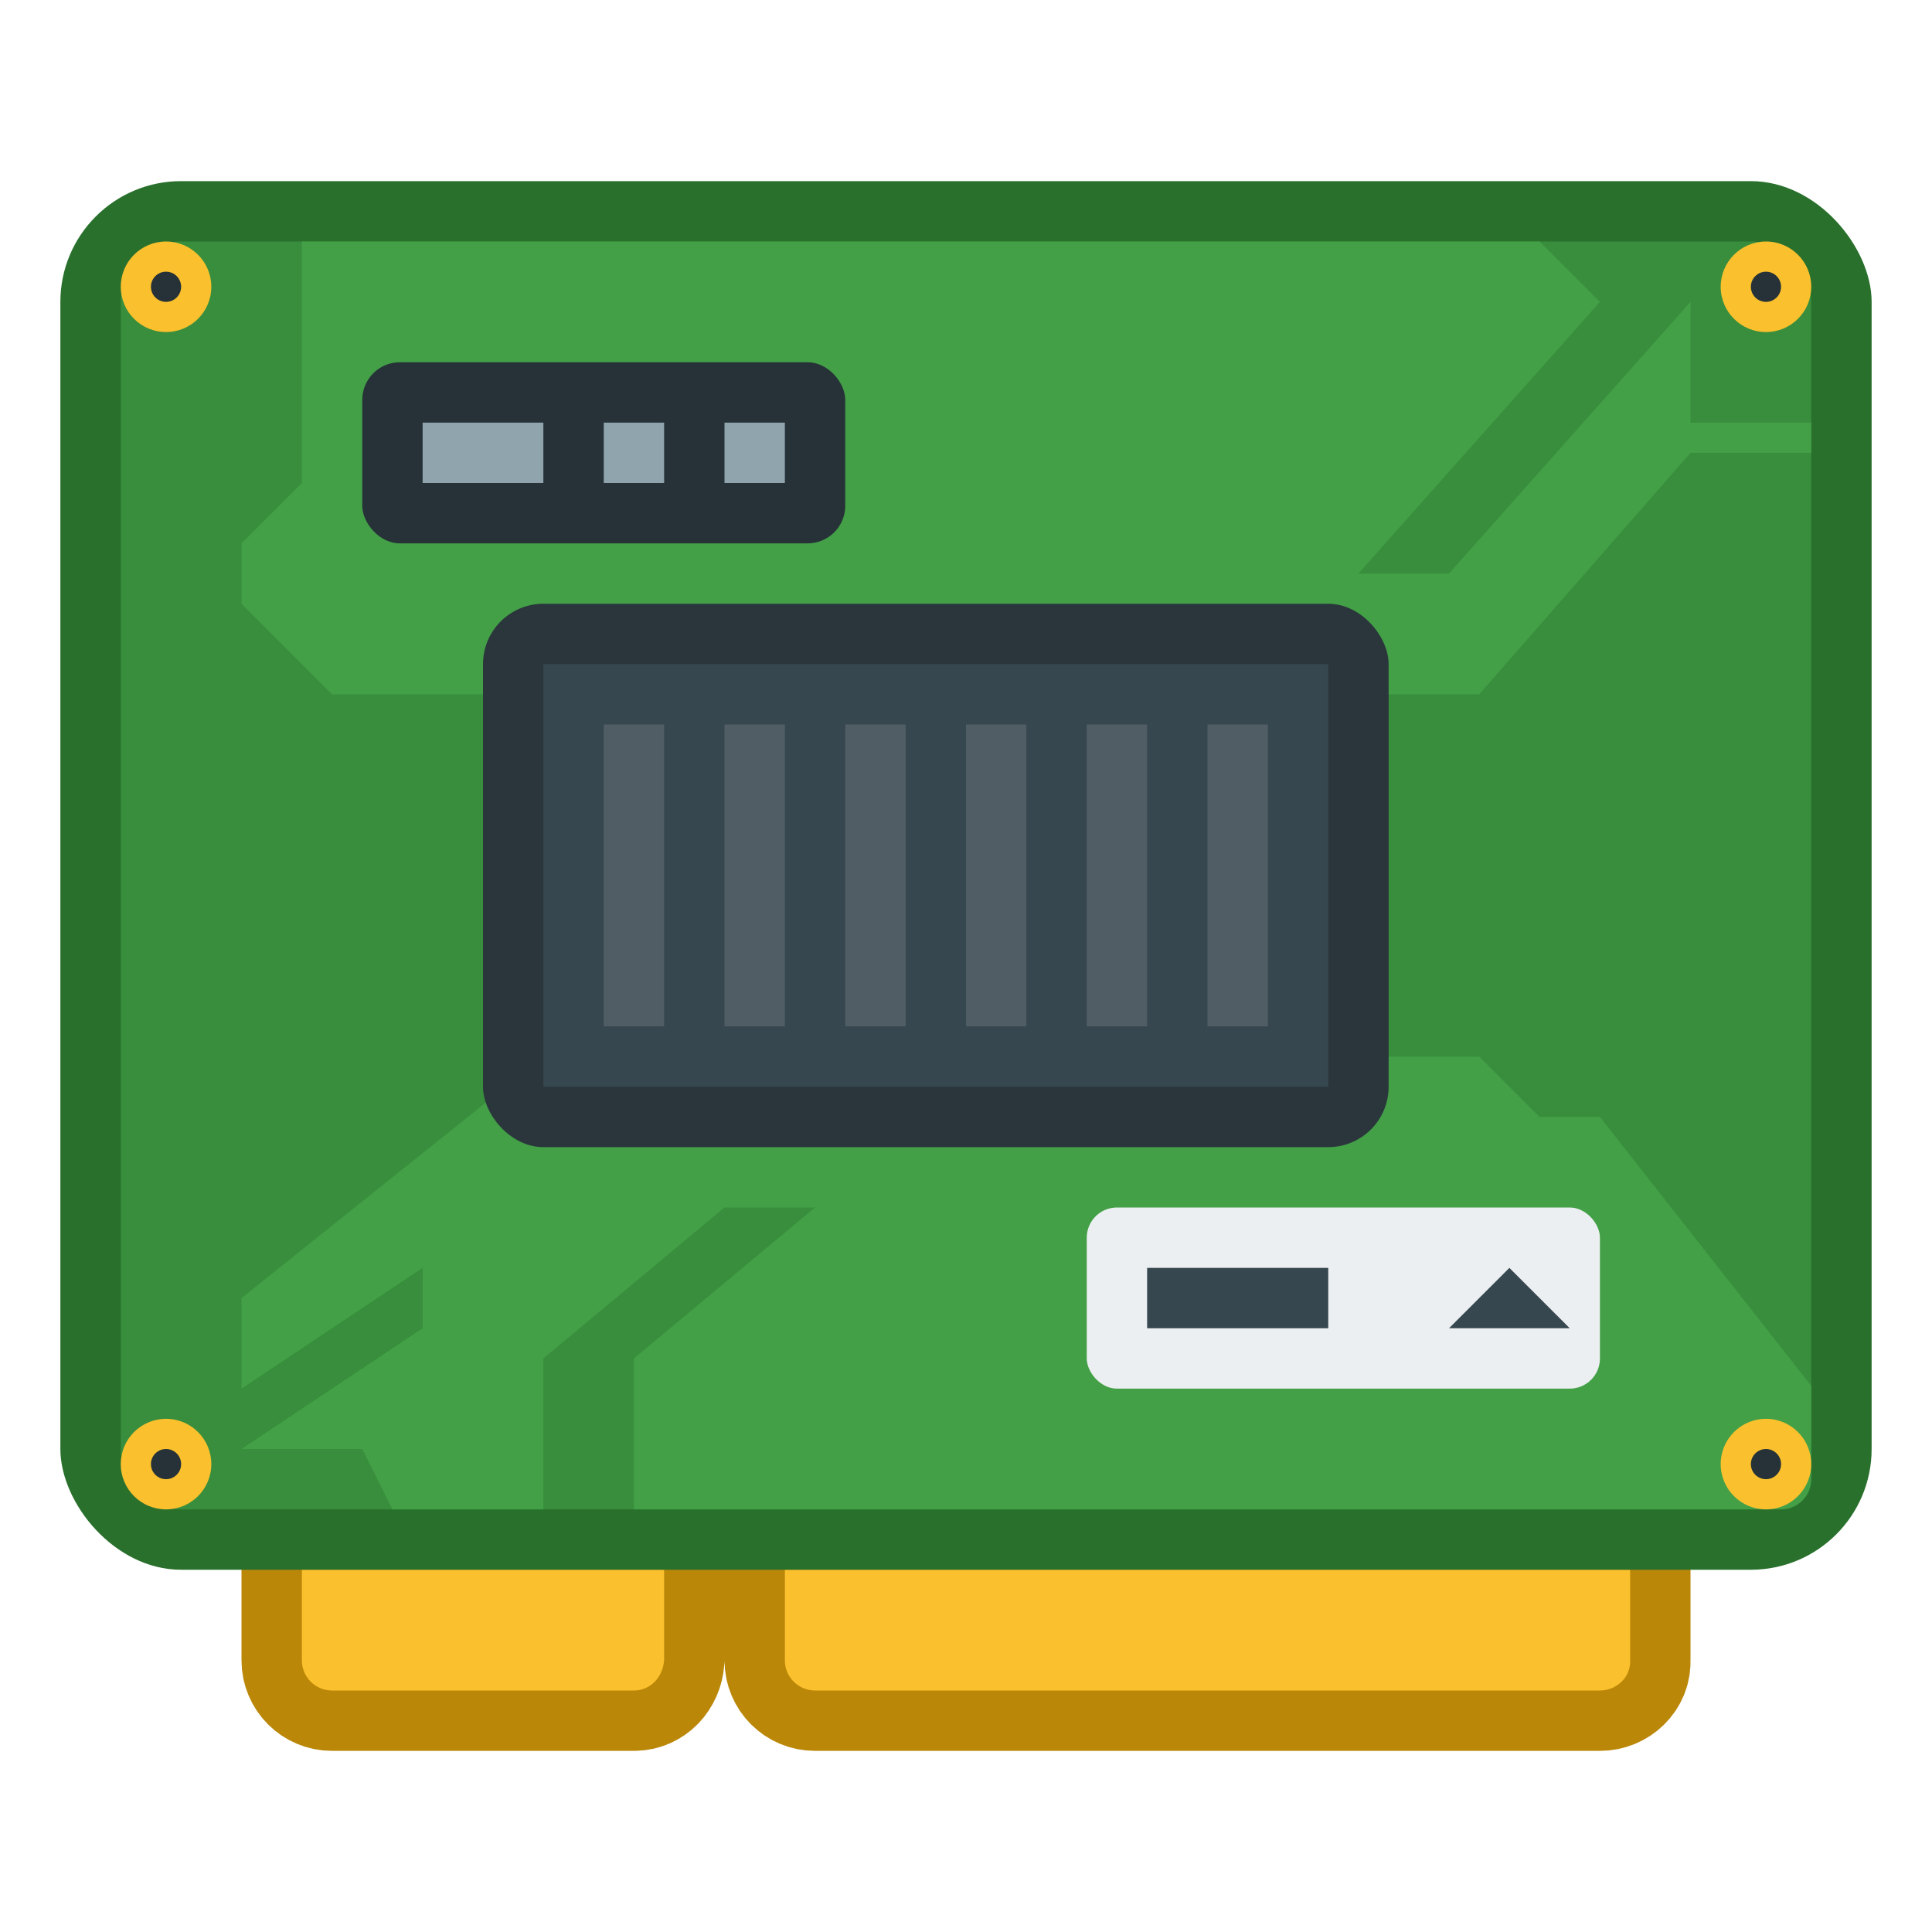 <svg xmlns="http://www.w3.org/2000/svg" width="32" height="32"><path fill="#fbc02d" stroke="#ba8708" stroke-width="2" d="M13 26v1.5c0 .277.223.5.5.5h13c.277 0 .514-.223.5-.5V26H13.5zm-8 0v1.5c0 .277.223.5.5.5h5c.277 0 .478-.224.5-.5V26H5.5z"/><path fill="#fbc02d" d="M13 26v1.5c0 .277.223.5.5.5h13c.277 0 .514-.223.5-.5V26H13.5zm-8 0v1.5c0 .277.223.5.5.5h5c.277 0 .478-.224.5-.5V26H5.5z"/><rect width="30" height="23" x="1" y="3" fill="#29702c" rx="2" ry="2"/><g stroke-width=".5"><rect width="28" height="21" x="2" y="4" fill="#388e3c" rx="1" ry="1"/><path fill="#43a047" fill-rule="evenodd" d="m9 17.5-5 4V23l3-2v1l-3 2h2l.5 1H9v-2.5l3-2.5h1.5l-3 2.5V25h19c.277 0 .5-.223.5-.5v-1.546L26.5 18.5h-1l-1-1z"/><circle cx="29.25" cy="24.25" r=".75" fill="#fbc02d"/><circle cx="29.25" cy="24.25" r=".25" fill="#263238"/><circle cx="29.25" cy="4.75" r=".75" fill="#fbc02d"/><circle cx="29.25" cy="4.75" r=".25" fill="#263238"/><circle cx="2.75" cy="24.25" r=".75" fill="#fbc02d"/><circle cx="2.75" cy="24.25" r=".25" fill="#263238"/><circle cx="2.75" cy="4.75" r=".75" fill="#fbc02d"/><circle cx="2.75" cy="4.75" r=".25" fill="#263238"/><path fill="#43a047" fill-rule="evenodd" d="M5 4v4L4 9v1l1.5 1.5h19l3.5-4h2V7h-2V5l-4 4.5h-1.5l4-4.5-1-1z"/></g><rect width="15" height="9" x="8" y="10" fill="#2a363c" rx="1" ry="1"/><rect width="13" height="7" x="9" y="11" fill="#37474f" ry="0"/><rect width="8" height="3" x="6" y="6" fill="#263238" rx=".623" ry=".623"/><path fill="#90a4ae" d="M7 7h2v1H7zm3 0h1v1h-1z"/><rect width="8.5" height="3" x="18" y="20" fill="#eceff1" ry=".5"/><path fill="#37474f" d="M19 21h3v1h-3z"/><path fill="#37474f" fill-rule="evenodd" d="m24 22 1-1 1 1z"/><rect width="1" height="1" x="12" y="7" fill="#90a4ae" ry="0"/><path fill="#dfdfdf" fill-rule="evenodd" d="M10 12h1v5h-1zm2 0h1v5h-1zm2 0h1v5h-1zm2 0h1v5h-1zm2 0h1v5h-1zm2 0h1v5h-1z" opacity=".15" paint-order="fill markers stroke"/></svg>